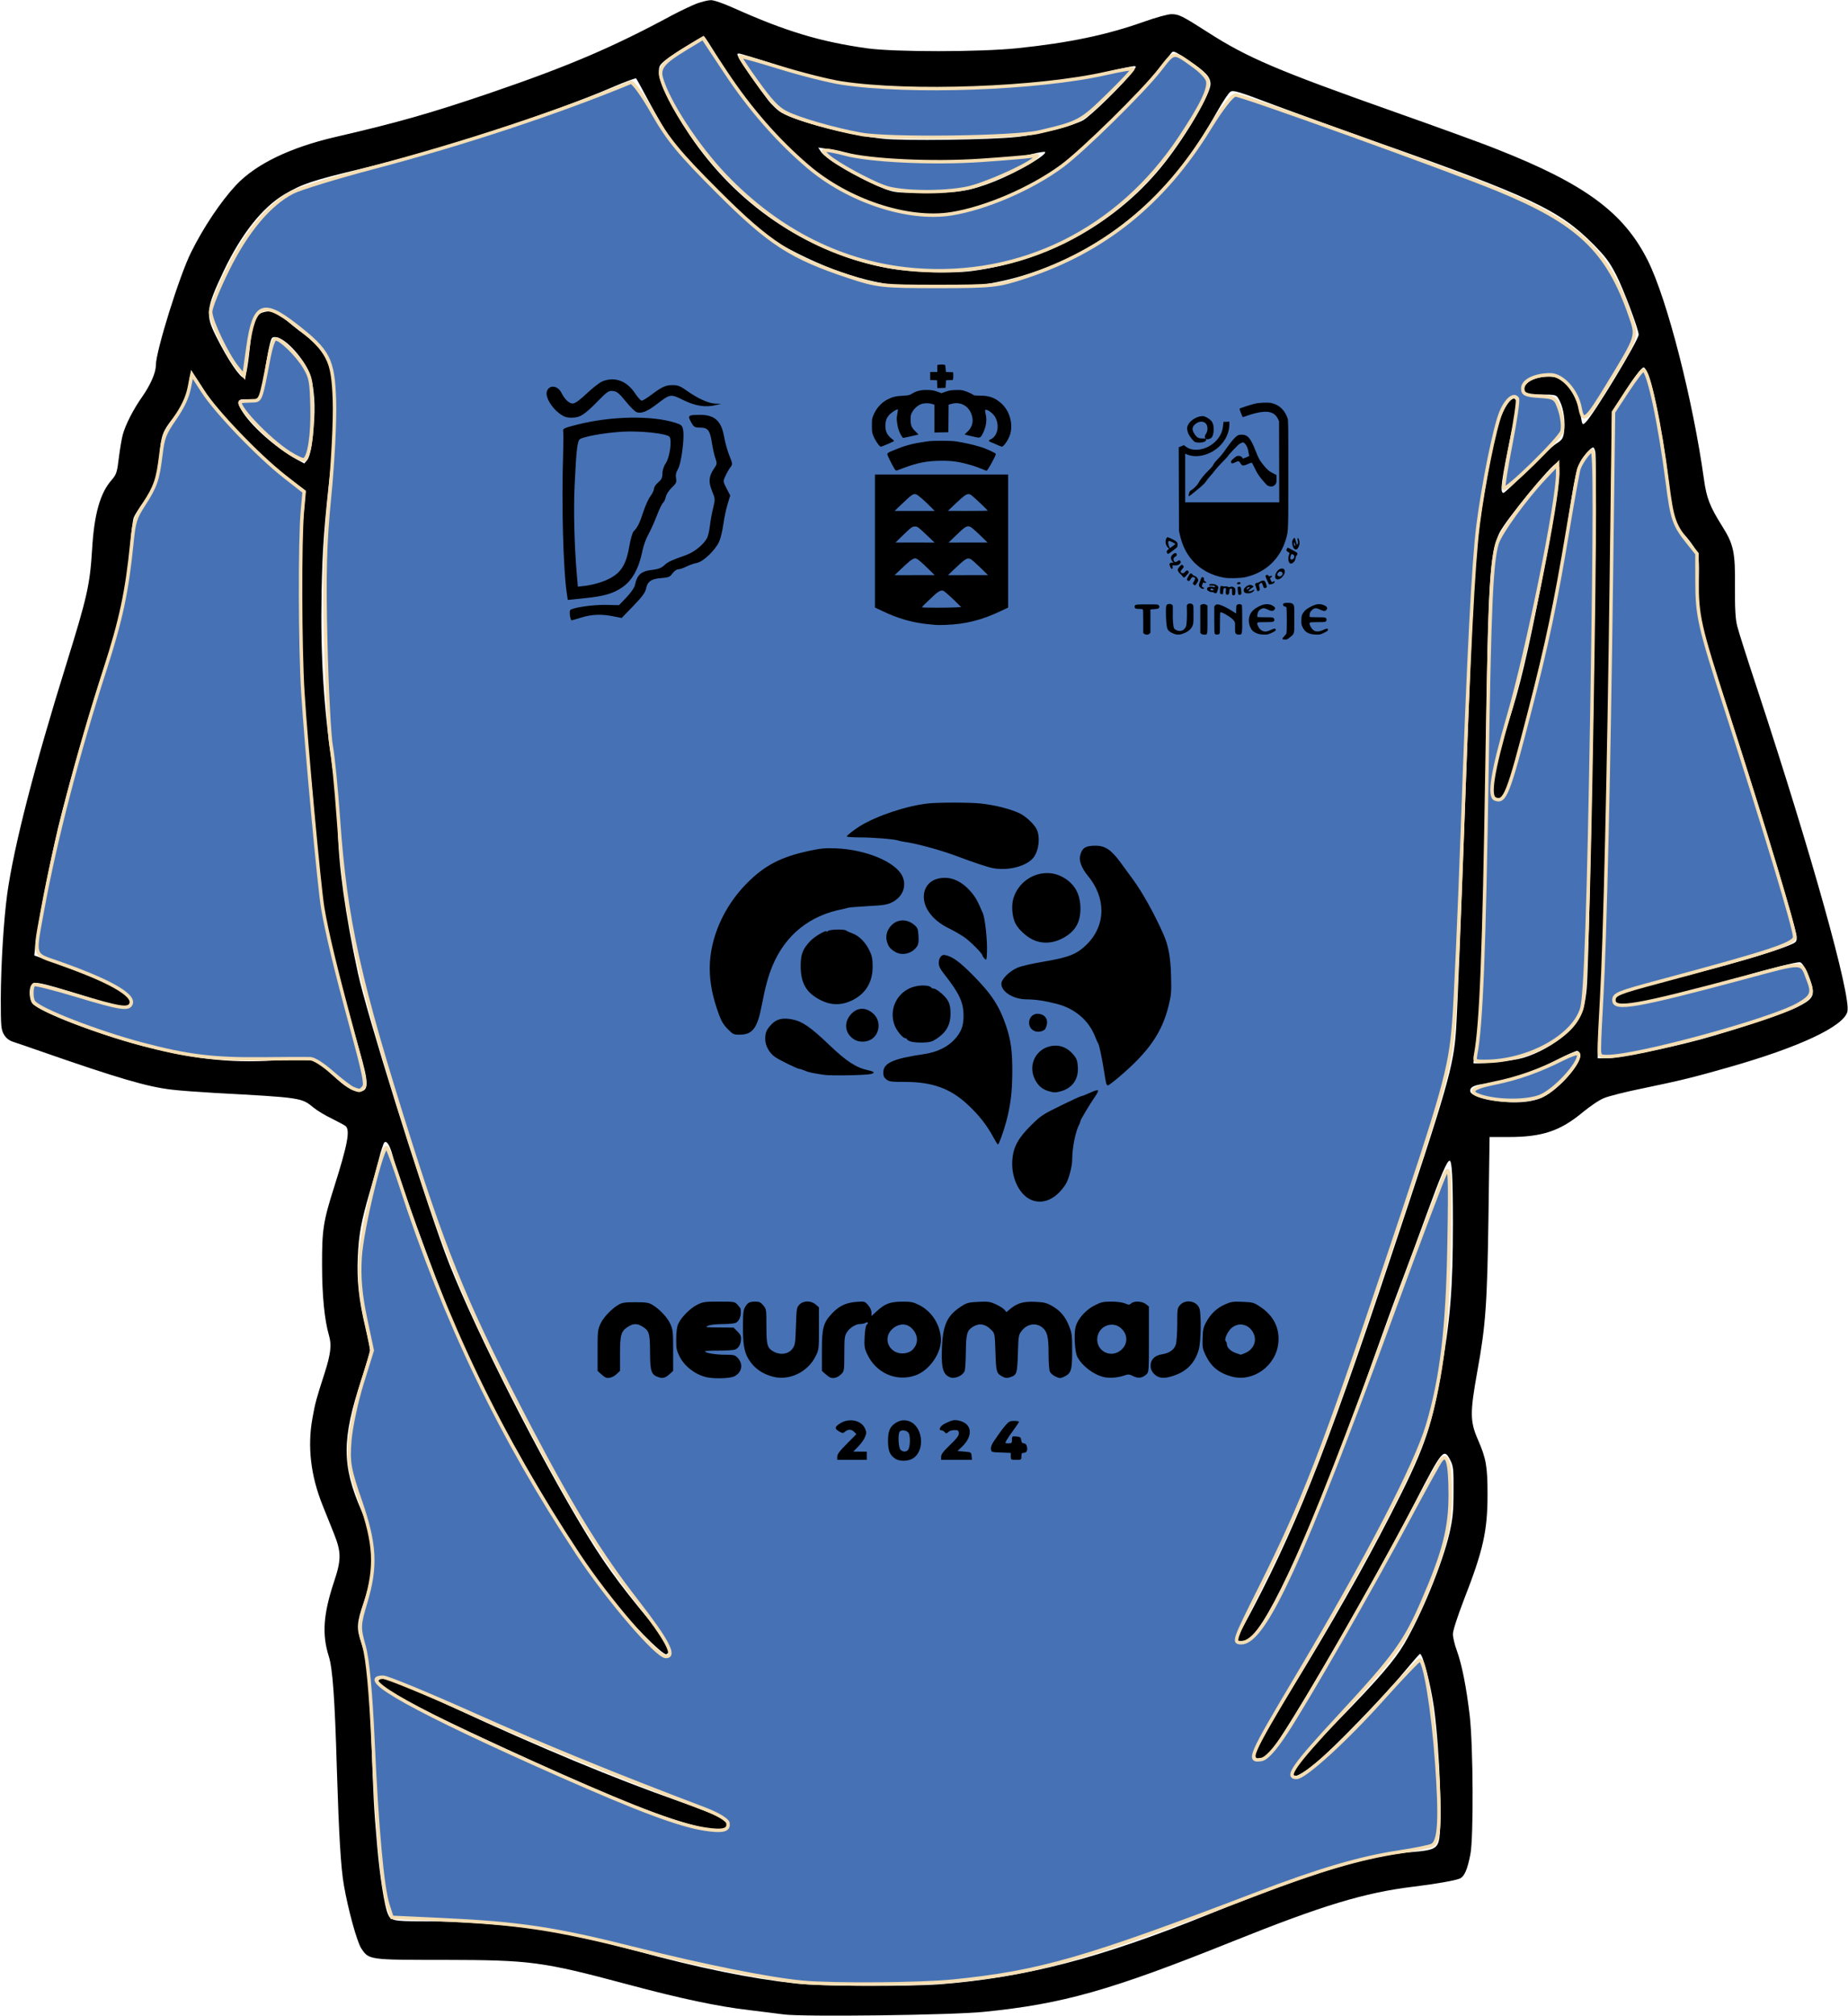 <?xml version="1.0" encoding="UTF-8" standalone="no"?>
                <svg
                version="1.0"
                width="1174pt"
                height="1280pt"
                viewBox="0 0 1174 1280"
                preserveAspectRatio="xMidYMid meet"
                id="svg3"
                sodipodi:docname="nombre.svg"
                xml:space="preserve"
                inkscape:version="1.4 (86a8ad7, 2024-10-11)"
                xmlns:inkscape="http://www.inkscape.org/namespaces/inkscape"
                xmlns:sodipodi="http://sodipodi.sourceforge.net/DTD/sodipodi-0.dtd"
                xmlns="http://www.w3.org/2000/svg"
                xmlns:svg="http://www.w3.org/2000/svg"><defs
                    id="defs3" /><sodipodi:namedview
                    id="namedview3"
                    pagecolor="#ffffff"
                    bordercolor="#000000"
                    borderopacity="0.25"
                    inkscape:showpageshadow="2"
                    inkscape:pageopacity="0.0"
                    inkscape:pagecheckerboard="0"
                    inkscape:deskcolor="#d1d1d1"
                    inkscape:document-units="pt"
                    showgrid="false"
                    showguides="true"
                    inkscape:zoom="0.68378906"
                    inkscape:cx="473.83034"
                    inkscape:cy="765.58698"
                    inkscape:window-width="2560"
                    inkscape:window-height="1369"
                    inkscape:window-x="1912"
                    inkscape:window-y="-8"
                    inkscape:window-maximized="1"
                    inkscape:current-layer="svg3"><inkscape:grid
                    id="grid22"
                    units="pt"
                    originx="0"
                    originy="0"
                    spacingx="1"
                    spacingy="1"
                    empcolor="#0099e5"
                    empopacity="0.302"
                    color="#4672b5"
                    opacity="0.149"
                    empspacing="5"
                    enabled="true"
                    visible="false" /></sodipodi:namedview><g
                    transform="translate(0,1280) scale(0.1,-0.1)"
                    fill="#000000"
                    stroke="none"
                    id="g3"><path
                    d="M4425 12777 c-33 -13 -100 -45 -150 -71 -379 -205 -660 -325 -1163 -497 -373 -127 -591 -189 -982 -279 -288 -67 -505 -172 -631 -306 -96 -103 -206 -267 -284 -424 -74 -146 -225 -631 -225 -720 0 -46 -33 -122 -85 -197 -57 -80 -108 -180 -125 -243 -7 -25 -18 -91 -25 -147 -11 -93 -16 -106 -45 -140 -74 -83 -112 -218 -125 -443 -14 -224 -31 -299 -160 -715 -208 -666 -337 -1170 -379 -1470 -23 -170 -40 -450 -41 -665 0 -177 2 -198 20 -229 14 -24 33 -38 60 -47 22 -7 101 -34 175 -60 494 -172 676 -225 830 -243 47 -6 171 -15 275 -21 553 -30 550 -30 628 -94 23 -19 75 -50 115 -69 40 -20 79 -41 87 -47 31 -25 13 -119 -73 -390 -68 -214 -77 -270 -76 -495 0 -192 16 -350 44 -445 18 -61 11 -118 -29 -243 -52 -160 -59 -187 -76 -282 -33 -180 -11 -367 65 -555 23 -58 55 -138 71 -177 48 -120 48 -167 0 -310 -67 -202 -76 -331 -33 -468 25 -76 39 -266 52 -720 13 -415 25 -626 45 -738 27 -155 83 -358 110 -399 49 -73 47 -73 525 -73 550 -1 623 -10 1165 -155 339 -91 577 -141 775 -164 74 -9 172 -21 216 -27 120 -17 1068 -5 1274 16 501 50 805 136 1575 445 578 232 843 312 1155 350 140 17 267 39 295 52 28 13 47 56 66 153 21 108 18 684 -4 880 -22 184 -49 322 -82 414 -14 37 -25 85 -25 105 0 22 29 111 70 218 122 312 150 436 150 668 0 179 -9 228 -60 346 -52 118 -52 173 -5 435 53 291 63 427 71 987 l7 502 119 0 c216 0 330 38 475 159 45 37 105 78 135 89 29 12 139 40 244 61 246 51 330 72 543 133 452 128 734 261 757 354 25 99 -230 1009 -571 2044 -63 190 -121 372 -129 405 -11 44 -15 109 -14 250 2 218 -8 268 -82 385 -78 124 -99 179 -115 296 -71 508 -233 1141 -356 1388 -152 305 -399 488 -961 709 -91 37 -382 142 -645 235 -750 265 -940 346 -1193 509 -161 103 -181 113 -229 113 -22 0 -97 -21 -168 -46 -241 -86 -481 -136 -808 -170 -239 -25 -777 -25 -955 -1 -299 42 -516 107 -849 256 -62 28 -127 51 -145 50 -17 0 -58 -10 -91 -22z m135 -344 c131 -219 259 -382 441 -559 197 -191 322 -277 501 -344 298 -112 466 -120 743 -33 113 35 332 142 444 217 163 109 511 444 670 645 36 46 73 92 81 103 14 18 19 16 111 -46 110 -73 139 -105 139 -150 0 -61 -147 -315 -287 -494 -295 -378 -737 -627 -1229 -693 -146 -19 -423 -7 -573 26 -494 106 -925 402 -1218 835 -116 172 -195 331 -197 399 -1 40 3 47 41 79 37 31 228 149 245 151 4 1 43 -61 88 -136z m378 -47 c324 -106 392 -118 769 -137 172 -8 291 -8 483 0 451 21 624 40 870 101 68 16 133 30 143 30 17 0 17 -2 -3 -29 -50 -72 -271 -288 -320 -315 -66 -36 -292 -93 -423 -106 -170 -18 -717 -25 -847 -11 -214 22 -545 107 -644 165 -25 14 -65 52 -89 84 -63 82 -164 227 -182 262 -14 27 -14 30 0 30 9 0 118 -33 243 -74z m-813 -236 c43 -80 96 -171 118 -204 62 -92 202 -249 353 -397 220 -214 291 -268 472 -359 306 -153 573 -219 879 -220 460 0 900 161 1259 463 203 170 366 373 525 656 35 62 73 120 85 128 19 12 47 4 285 -86 145 -54 433 -158 639 -231 980 -346 1165 -433 1380 -649 79 -80 104 -113 147 -196 46 -89 143 -347 143 -380 0 -35 -291 -516 -338 -558 -19 -18 -20 -17 -30 42 -22 126 -94 235 -163 246 -100 17 -204 -27 -197 -84 3 -26 4 -26 93 -26 118 -1 112 1 135 -44 24 -48 35 -132 26 -195 -6 -41 -13 -50 -49 -73 -23 -14 -106 -91 -183 -170 -78 -78 -146 -143 -153 -143 -24 0 -13 80 52 390 33 153 37 184 26 201 -23 37 -85 -58 -118 -181 -30 -112 -87 -424 -111 -605 -30 -232 -47 -548 -80 -1440 -40 -1105 -60 -1613 -70 -1773 -16 -234 -49 -351 -417 -1452 -421 -1263 -610 -1736 -937 -2342 l-48 -88 40 0 c33 0 45 6 72 37 152 172 440 835 776 1783 48 135 122 340 166 455 44 116 118 316 165 445 86 236 126 330 142 330 15 0 21 -103 21 -400 0 -412 -15 -600 -80 -975 -57 -327 -108 -468 -317 -875 -179 -349 -366 -677 -633 -1115 -144 -234 -212 -357 -225 -402 -8 -31 35 -54 61 -32 78 65 633 1013 956 1634 173 334 181 343 223 260 18 -35 20 -59 19 -195 0 -129 -5 -173 -26 -266 -45 -193 -175 -510 -287 -702 -61 -104 -160 -219 -408 -474 -209 -215 -303 -325 -303 -354 0 -31 58 -4 152 73 95 77 433 425 551 568 55 66 103 121 107 123 17 7 69 -193 90 -343 37 -272 54 -759 30 -846 -13 -48 -41 -59 -166 -69 -291 -24 -630 -128 -1299 -397 -691 -279 -1160 -400 -1704 -443 -204 -15 -760 -13 -916 5 -295 33 -612 98 -1025 210 -151 41 -331 86 -400 99 -263 53 -624 86 -951 86 -179 0 -198 4 -215 47 -22 51 -51 239 -68 433 -21 242 -25 318 -37 695 -11 356 -24 478 -64 595 -31 89 -29 125 16 256 81 240 78 367 -16 584 -124 286 -124 451 1 831 30 91 54 175 54 186 0 12 -13 76 -29 144 -41 174 -55 299 -48 448 6 140 22 227 74 405 20 67 47 164 60 216 13 52 29 99 34 105 15 15 35 -15 54 -85 35 -133 246 -715 381 -1050 190 -474 688 -1350 990 -1740 119 -154 344 -383 367 -374 37 14 7 77 -96 201 -218 263 -307 387 -454 633 -316 531 -717 1335 -858 1721 -159 434 -498 1522 -551 1769 -80 372 -124 685 -128 923 -2 120 -11 225 -29 347 -60 403 -82 737 -74 1155 6 285 16 418 62 825 23 205 30 426 16 501 -28 140 -82 227 -189 306 -43 31 -96 74 -118 95 -48 46 -95 60 -145 44 -48 -16 -66 -59 -79 -196 -13 -134 -28 -220 -39 -220 -25 0 -103 114 -176 260 -72 141 -67 180 46 419 112 235 245 403 386 487 112 66 177 88 495 164 502 121 1189 344 1593 518 77 33 143 57 146 54 4 -4 41 -72 84 -152z m1273 -326 c118 -31 278 -43 552 -44 274 0 504 15 603 41 43 11 82 17 86 14 16 -17 -178 -130 -324 -188 -146 -58 -233 -72 -445 -72 -177 1 -188 2 -252 27 -163 65 -371 186 -403 235 l-17 26 51 -7 c29 -4 95 -18 149 -32z m-3590 -1191 c51 -36 118 -118 147 -178 34 -68 49 -186 41 -320 -9 -144 -24 -230 -45 -257 l-18 -21 -50 27 c-131 72 -293 216 -349 312 -35 60 -24 75 52 67 54 -6 54 -6 68 28 8 19 19 77 26 129 12 95 35 214 46 231 10 17 46 9 82 -18z m8664 -214 c41 -112 106 -460 133 -719 22 -209 27 -223 90 -289 29 -31 63 -76 76 -101 23 -43 24 -52 21 -226 -3 -217 -1 -222 142 -659 207 -630 479 -1522 480 -1574 1 -33 -2 -35 -59 -58 -117 -46 -352 -115 -682 -198 -332 -85 -405 -109 -417 -140 -22 -58 68 -49 449 46 110 28 277 72 372 100 188 54 328 89 356 89 20 0 57 -72 78 -151 17 -64 0 -88 -96 -135 -88 -42 -396 -145 -611 -204 -198 -54 -525 -120 -597 -120 l-57 0 0 33 c0 17 7 145 15 282 30 524 46 1207 66 2890 l10 900 51 80 c82 131 139 206 151 202 7 -2 19 -24 29 -48z m-9186 -81 c31 -51 88 -130 126 -175 102 -120 310 -317 427 -403 l102 -75 -5 -65 c-3 -36 -11 -126 -17 -200 -22 -251 0 -1003 41 -1400 11 -107 31 -330 45 -495 14 -165 32 -351 40 -413 23 -181 117 -568 239 -985 60 -206 60 -257 -1 -257 -45 0 -91 28 -175 108 -112 106 -120 108 -318 92 -289 -24 -526 -1 -851 80 -289 72 -680 220 -732 277 -21 24 -25 96 -7 118 23 28 48 22 514 -126 47 -15 103 -11 110 7 23 59 -88 119 -488 264 l-118 43 6 61 c14 126 92 527 146 754 70 287 223 815 314 1081 74 217 129 489 146 730 5 70 14 140 20 155 6 16 35 62 65 103 66 91 90 161 100 298 8 119 19 147 85 231 66 84 89 129 96 189 8 74 13 95 24 95 5 0 34 -42 66 -92z m8849 -410 c16 -72 -34 -3172 -55 -3404 -14 -159 -52 -232 -163 -316 -83 -64 -190 -116 -273 -133 -78 -16 -284 -34 -284 -25 0 4 7 51 15 106 35 239 54 795 65 1854 11 1072 24 1279 85 1405 40 82 338 445 366 445 36 0 8 -214 -100 -770 -85 -438 -138 -660 -207 -872 -62 -191 -104 -361 -104 -418 0 -39 4 -52 22 -64 25 -18 41 -9 63 35 26 50 135 459 239 894 67 281 107 498 167 889 41 274 52 308 117 379 33 35 39 34 47 -5z m-97 -3826 c8 -57 -133 -218 -235 -268 -75 -37 -199 -44 -329 -19 -93 18 -134 36 -134 59 0 26 30 38 112 47 116 13 289 70 431 145 67 35 129 62 137 61 8 -1 16 -12 18 -25z"
                    id="path1" /><path
                    d="M2403 2124 c-8 -22 16 -40 172 -123 195 -105 980 -467 1320 -609 370 -155 635 -231 708 -203 73 28 -1 71 -298 176 -403 142 -868 335 -1414 587 -415 191 -473 211 -488 172z"
                    id="path3" /></g><path
                    style="display:inline;fill:#4672b5;fill-opacity:1;stroke:#f5deb3;stroke-width:2.925"
                    d="m 680.034,1678.295 c -28.158,-2.561 -83.584,-13.609 -141.857,-28.276 -67.972,-17.109 -98.154,-21.666 -163.788,-24.731 l -42.405,-1.98 -3.347,-10.238 c -4.791,-14.654 -9.385,-64.796 -12.693,-138.535 -1.871,-41.699 -4.505,-69.784 -7.572,-80.713 -4.487,-15.992 -4.422,-17.704 1.405,-37.272 9.034,-30.333 8.041,-49.178 -4.502,-85.504 -9.501,-27.516 -10.439,-32.878 -8.976,-51.286 0.899,-11.307 5.541,-33.122 10.315,-48.477 l 8.681,-27.919 -5.837,-27.654 c -4.186,-19.835 -5.438,-34.269 -4.425,-51.053 1.485,-24.617 19.112,-96.898 22.672,-92.965 1.142,1.262 6.369,15.456 11.615,31.543 37.973,116.435 84.806,213.806 150.526,312.962 25.471,38.43 66.616,86.284 74.188,86.284 8.444,0 1.328,-13.582 -24.522,-46.808 -30.577,-39.301 -54.309,-77.66 -89.567,-144.772 -51.601,-98.218 -70.891,-144.037 -102.204,-242.765 -44,-138.73 -55.06,-188.495 -61.105,-274.939 -1.8,-25.739 -4.542,-53.379 -6.095,-61.422 -1.553,-8.043 -3.623,-47.583 -4.601,-87.866 -1.413,-58.226 -0.738,-83.715 3.293,-124.322 2.789,-28.094 4.608,-64.402 4.043,-80.684 -1.209,-34.813 -4.84,-41.817 -33.04,-63.714 -27.586,-21.421 -35.031,-18.001 -40.152,18.446 l -3.449,24.545 -5.658,-6.987 c -8.702,-10.746 -22.561,-39.688 -22.573,-47.139 -0.006,-3.665 6.597,-19.973 14.673,-36.239 16.066,-32.358 35.23,-55.125 54.807,-65.113 6.512,-3.322 37.309,-12.746 68.438,-20.941 75.99,-20.006 156.524,-46.629 217.87,-72.023 1.851,-0.766 10.197,10.721 18.792,25.864 12.76,22.48 22.405,34.177 55.169,66.903 43.761,43.711 61.994,55.466 111.365,71.796 23.331,7.717 27.922,8.223 74.584,8.223 46.572,0 51.299,-0.519 74.584,-8.182 66.574,-21.909 116.909,-62.472 155.6,-125.392 10.499,-17.074 19.433,-28.518 22.262,-28.518 5.668,0 179.89,62.748 221.37,79.728 69.209,28.332 93.808,51.637 112.941,107.003 6.226,18.016 6.641,16.718 -18.569,58.166 -18.843,30.98 -21.462,33.164 -23.938,19.967 -2.725,-14.524 -14.807,-27.949 -25.154,-27.949 -13.119,0 -23.329,5.019 -23.329,11.467 0,4.799 2.322,5.911 13.893,6.653 13.252,0.85 14.062,1.408 17.548,12.087 2.01,6.157 2.81,14.054 1.777,17.549 -1.849,6.256 -47.056,50.526 -49.302,48.281 -0.634,-0.634 2.029,-17.424 5.919,-37.311 3.889,-19.887 6.409,-37.23 5.6,-38.54 -2.943,-4.762 -9.709,1.001 -14.121,12.028 -5.204,13.005 -14.869,60.91 -19.171,95.018 -4.043,32.049 -7.951,108.147 -13.37,260.314 -2.521,70.782 -5.782,143.418 -7.248,161.413 -3.201,39.289 -8.059,56.545 -56.656,201.272 -53.981,160.76 -70.24,202.686 -107.472,277.132 -22.425,44.839 -22.845,46.067 -15.768,46.067 19.625,0 51.072,-68.608 128.698,-280.788 22.07,-60.326 41.992,-112.973 44.27,-116.995 3.639,-6.424 3.995,1.041 2.926,61.422 -1.24,70.048 -6.242,112.035 -18.12,152.094 -10.032,33.836 -51.123,112.891 -110.799,213.172 -40.211,67.57 -41.995,71.702 -30.228,70.014 4.359,-0.625 11.175,-7.998 20.601,-22.282 18.129,-27.473 73.419,-123.746 104.483,-181.932 13.312,-24.934 25.556,-47.043 27.21,-49.13 5.368,-6.776 7.818,2.28 7.865,29.079 0.05,28.349 -5.197,48.743 -23.253,90.374 -14.925,34.411 -23.79,46.595 -70.94,97.5 -38.594,41.666 -45.491,51.544 -35.994,51.544 6.994,0 41.767,-31.737 73.197,-66.804 16.087,-17.949 30.13,-32.636 31.208,-32.638 4.224,-0.01 11.129,41.88 14.345,87.017 3.385,47.519 2.399,66.035 -3.718,69.816 -1.801,1.113 -14.583,3.721 -28.404,5.796 -32.48,4.876 -67.499,15.152 -120.188,35.269 -145.11,55.403 -183.962,66.587 -256.968,73.973 -28.244,2.857 -101.042,3.437 -127.654,1.017 z m -63.49,-134.944 c -0.514,-2.669 -8.949,-7.685 -19.887,-11.825 -75.465,-28.563 -136.81,-53.657 -196.618,-80.43 -38.172,-17.088 -72.161,-31.068 -75.53,-31.068 -24.312,0 28.333,29.14 149.321,82.651 67.042,29.652 101.605,42.55 122.845,45.842 15.752,2.442 21.068,1.059 19.869,-5.17 z"
                    id="path81"
                    transform="scale(0.75)" />
                    <path transform="translate(720.763,255.621) scale(0.24, 0.24)" fill="#000000" d="M 391.569,625.32 C 391.119,624.146 392.427,622.11 395.906,618.57 C 398.646,615.781 401.363,612.233 401.944,610.685 C 403.557,606.386 403.378,542.543 401.75,541.26 C 401.062,540.719 399.155,539.953 397.51,539.559 C 394.104,538.742 393.037,537.476 393.015,534.225 C 392.994,531.07 396.795,529.816 406.255,529.86 C 415.485,529.902 418.9,531.301 421.248,536.001 C 422.81,539.126 422.997,543.134 422.998,573.516 C 423,613.366 423.555,611.059 411.634,620.75 C 404.151,626.833 403.788,627.0 398.08,627.0 C 393.509,627.0 392.072,626.629 391.569,625.32 Z M 25.635,611.927 L 23.0,609.855 L 23.0,579.127 C 23,556.562 22.681,548.081 21.8,547.2 C 21.065,546.465 17.472,546.0 12.523,546.0 C 2.688,546.0 -0.276,544.48 0.194,539.677 C 0.718,534.316 2.4,534.031 33.576,534.015 C 61.639,534 61.652,534.001 63.826,536.314 C 66.506,539.167 66.583,541.417 64.086,543.914 C 62.575,545.425 60.05,545.978 52.086,546.543 L 42.0,547.258 L 42.0,578.174 L 42.0,609.091 L 39.545,611.545 C 36.327,614.764 29.48,614.952 25.635,611.927 Z M 105.487,612.201 C 94.312,608.337 87.848,602.984 86.069,596.119 C 84.376,589.59 83.0,570.948 83.0,554.549 C 83.0,536.416 83.507,534.782 89.665,533.082 C 93.802,531.94 99.123,533.611 100.781,536.574 C 101.38,537.643 101.561,544.868 101.243,554.973 C 100.679,572.887 102.179,592.513 104.448,596.9 C 106.426,600.724 113.05,604.092 118.853,604.224 C 125.49,604.375 130.772,601.491 134.32,595.78 C 136.866,591.679 137.238,589.899 138.157,577.37 C 138.716,569.742 138.882,557.373 138.524,549.885 C 137.946,537.804 138.067,536.076 139.592,534.551 C 143.632,530.511 149.645,530.559 154.185,534.667 C 155.841,536.167 156.0,538.389 156.0,560.117 C 156.0,582.058 155.831,584.379 153.84,589.712 C 150.511,598.636 142.742,605.693 131.131,610.34 C 120.631,614.542 113.71,615.045 105.487,612.201 Z M 176.555,611.75 L 173.998,609.5 L 173.975,574.0 C 173.962,554.475 173.963,537.949 173.976,537.276 C 174.011,535.487 179.383,532.999 183.2,533.004 C 185.015,533.006 187.963,533.899 189.75,534.989 L 193.0,536.971 L 193.0,573.83 C 193.0,616.098 193.458,614.0 184.227,614.0 C 180.346,614.0 178.494,613.457 176.555,611.75 Z M 212.655,612.171 C 211.18,610.542 211.0,606.471 211.0,574.817 L 211.0,539.292 L 213.575,536.514 C 215.963,533.937 216.57,533.774 221.94,534.261 C 228.65,534.869 246.081,543.243 259.919,552.506 C 264.434,555.528 268.324,558.0 268.564,558.0 C 268.804,558.0 269.0,553.345 269.0,547.655 C 269.0,538.93 269.284,537.053 270.816,535.667 C 274.541,532.296 281.757,532.69 284.235,536.4 C 284.639,537.005 284.976,553.392 284.985,572.816 C 285.003,614.604 285.149,613.955 275.705,613.985 C 271.934,613.997 270.385,613.475 268.455,611.545 C 266.084,609.175 266.0,608.615 266.0,595.195 C 266.0,581.383 265.982,581.276 263.038,577.211 C 259.411,572.205 252.348,566.834 240.542,560.105 C 231.233,554.8 227.639,553.891 226.607,556.582 C 226.273,557.452 226.0,570.026 226.0,584.525 C 226.0,610.633 225.979,610.902 223.777,612.443 C 220.709,614.593 214.714,614.446 212.655,612.171 Z M 329.5,612.589 C 322.586,610.873 314.751,606.681 311.716,603.075 C 304.642,594.667 301.204,581.744 303.019,570.383 C 305.475,555.006 315.544,544.638 336.145,536.271 C 344.83,532.744 355.396,532.56 362.488,535.811 C 372.435,540.372 374.542,544.959 368.727,549.395 C 364.811,552.381 361.853,551.992 351.433,547.116 C 347.771,545.402 343.588,544.01 342.138,544.022 C 337.935,544.057 331.482,547.494 328.77,551.141 C 325.636,555.356 323.559,566.617 325.76,567.461 C 326.532,567.758 335.789,568.015 346.332,568.033 C 363.586,568.063 365.725,568.254 367.75,569.944 C 369.185,571.141 370.0,572.93 370.0,574.885 C 370.0,580.251 366.949,581.0 345.085,581.0 C 322.915,581.0 322.903,581.005 326.11,589.576 C 330.155,600.385 339.04,606.819 348.456,605.758 C 350.919,605.48 356.371,603.621 360.571,601.627 C 369.365,597.45 372.569,597.066 373.523,600.072 C 374.521,603.216 371.861,605.405 361.537,609.932 C 352.879,613.73 351.672,613.994 343.381,613.915 C 338.496,613.868 332.25,613.271 329.5,612.589 Z M 467.251,612.455 C 455.627,609.325 449.956,604.723 444.799,594.236 C 441.654,587.84 441.503,587.014 441.565,576.514 C 441.637,564.196 442.423,561.608 448.605,553.331 C 451.398,549.592 454.854,546.748 461.094,543.054 C 476.186,534.119 486.615,531.583 496.477,534.45 C 509.286,538.174 513.369,543.987 506.962,549.379 C 503.268,552.487 500.859,552.184 490.021,547.248 C 479.907,542.642 475.514,543.183 468.907,549.847 C 464.795,553.994 464.222,555.132 463.63,560.318 C 463.265,563.518 463.226,566.556 463.542,567.068 C 463.866,567.593 472.734,568.0 483.837,568.0 C 506.251,568.0 508.0,568.471 508.0,574.5 C 508.0,580.504 506.198,581.0 484.4,581.0 C 462.474,581.0 461.847,581.208 463.831,587.829 C 465.507,593.424 470.644,600.615 474.818,603.211 C 480.716,606.878 489.425,606.326 499.184,601.668 C 509.565,596.713 512.993,596.907 511.622,602.371 C 511.203,604.04 508.51,605.848 501.278,609.316 C 491.688,613.913 491.317,614.002 482.0,613.936 C 476.775,613.899 470.138,613.232 467.251,612.455 Z M 259.25,509.338 C 258.389,508.99 258.0,506.214 258.0,500.417 C 258.0,492.301 257.918,492.0 255.7,492.0 C 252.534,492.0 251.0,493.82 251.0,497.575 C 251.0,503.597 249.793,507.137 247.362,508.245 C 245.474,509.105 244.616,508.963 243.028,507.525 C 241.272,505.936 241.118,504.9 241.671,498.367 C 242.317,490.722 242.146,490.378 238.0,490.981 C 235.758,491.308 235.235,492.679 234.477,500.227 L 233.786,507.108 L 230.143,506.804 C 226.529,506.502 226.497,506.461 226.176,501.5 C 225.997,498.75 226.142,494.138 226.497,491.251 C 227.049,486.774 227.503,485.912 229.585,485.389 C 230.927,485.052 232.629,485.277 233.367,485.889 C 234.181,486.566 236.463,486.761 239.185,486.388 C 242.344,485.955 244.579,486.248 246.775,487.384 C 249.126,488.6 250.529,488.749 252.509,487.997 C 256.901,486.327 260.671,486.852 263.923,489.589 C 266.844,492.047 267.0,492.549 267.0,499.517 C 267.0,508.679 264.734,511.551 259.25,509.338 Z M 275.285,508.197 C 274.556,507.734 273.799,503.566 273.391,497.768 L 272.713,488.11 L 275.511,487.408 C 280.323,486.2 281.415,487.819 282.349,497.545 C 283.11,505.47 283.013,506.517 281.408,507.691 C 279.399,509.16 277.099,509.35 275.285,508.197 Z M 210.063,502.931 C 208.458,501.578 206.84,501.074 205.322,501.455 C 202.8,502.088 196.61,499.862 193.787,497.307 C 190.834,494.635 191.481,490.32 195.116,488.44 C 198.261,486.814 205.817,486.834 210.75,488.482 C 212.452,489.05 213.0,488.848 213.0,487.652 C 213.0,485.128 209.148,483.704 203.977,484.316 C 198.787,484.931 196.238,483.623 198.146,481.324 C 199.722,479.425 210.344,479.618 214.3,481.617 C 218.662,483.821 222.0,487.013 222.0,488.98 C 222.0,489.877 220.949,493.736 219.664,497.555 C 217.697,503.402 216.946,504.538 214.914,504.743 C 213.586,504.876 211.403,504.061 210.063,502.931 Z M 293.4,503.627 C 289.967,502.072 289.0,500.344 289.0,495.765 C 289.0,489.866 301.022,481.219 307.526,482.439 C 310.804,483.054 315.977,486.401 315.0,487.275 C 314.725,487.521 311.575,489.856 308.0,492.464 C 304.425,495.072 301.5,497.722 301.5,498.353 C 301.5,500.277 308.561,499.449 311.796,497.146 C 313.453,495.966 315.335,495.0 315.978,495.0 C 318.391,495.0 316.339,498.518 312.25,501.392 C 307.229,504.921 298.532,505.952 293.4,503.627 Z M 324.476,497.75 C 322.784,493.164 319.0,481.517 319.0,480.896 C 319.0,479.221 322.305,476.999 324.821,476.982 C 326.295,476.972 329.48,475.622 331.9,473.982 C 336.653,470.762 341.436,470.136 344.449,472.339 C 346.213,473.629 349.955,483.684 349.985,487.215 C 350.002,489.149 347.136,491.0 344.123,491.0 C 342.519,491.0 341.663,489.594 339.861,484.0 C 338.144,478.671 337.165,477.0 335.758,477.0 C 333.136,477.0 328.762,481.651 329.393,483.767 C 332.062,492.717 332.253,495.063 330.472,497.031 C 328.466,499.247 325.174,499.642 324.476,497.75 Z M 209.718,495.364 C 210.078,494.266 205.114,492.0 202.351,492.0 C 200.651,492.0 200.566,495.65 202.25,496.361 C 204.334,497.241 209.321,496.575 209.718,495.364 Z M 302.25,491.626 C 305.417,489.32 305.771,488.0 303.223,488.0 C 300.5,488.0 297.0,490.878 297.0,493.116 C 297.0,495.255 297.435,495.132 302.25,491.626 Z M 173.97,489.354 C 169.075,484.932 169.076,484.303 174.006,470.75 C 176.74,463.235 177.511,462.0 179.472,462.0 C 182.653,462.0 184.366,464.421 183.665,467.927 C 183.153,470.484 183.525,471.112 186.641,472.951 C 189.528,474.654 189.979,475.32 189.024,476.472 C 188.152,477.521 187.197,477.645 185.357,476.946 C 181.519,475.486 181.274,475.659 179.47,481.09 C 177.681,486.477 177.925,487.258 182.054,489.366 C 185.279,491.012 184.97,492.454 181.317,492.808 C 178.802,493.052 177.261,492.327 173.97,489.354 Z M 156.481,481.572 L 153.905,478.996 L 157.553,472.472 C 161.522,465.374 161.319,463.832 156.151,461.867 C 153.24,460.76 150.997,462.454 147.769,468.198 C 145.35,472.501 142.379,473.182 139.569,470.076 C 137.901,468.233 138.008,467.818 142.164,460.09 C 145.536,453.821 146.984,452.025 148.679,452.014 C 150.841,452 154.0,454.362 154.0,455.994 C 154.0,456.462 155.586,457.368 157.525,458.008 C 162.475,459.642 166.666,463.457 168.021,467.565 C 169.099,470.83 168.919,471.475 165.338,477.199 C 163.227,480.574 160.95,483.518 160.278,483.741 C 159.607,483.965 157.898,482.988 156.481,481.572 Z M 271.306,479.355 C 269.945,475.808 277.472,473.454 280.09,476.608 C 281.224,477.975 281.138,478.426 279.521,479.608 C 276.883,481.537 272.087,481.39 271.306,479.355 Z M 351.025,470.554 C 347.044,462.028 346.229,459.441 347.045,457.917 C 348.472,455.25 353.645,455.308 354.5,458.0 C 355.235,460.315 355.952,460.434 359.48,458.827 C 361.481,457.916 362.327,457.931 363.277,458.898 C 364.244,459.881 364.026,460.53 362.237,461.992 C 360.992,463.01 359.51,463.997 358.944,464.185 C 357.531,464.656 362.148,474.946 363.785,474.976 C 364.492,474.989 366.175,474.276 367.525,473.392 C 369.795,471.904 370.029,471.911 370.63,473.479 C 371.756,476.413 367.105,479.963 361.22,480.66 L 356.031,481.275 L 351.025,470.554 Z M 374.0,466.0 C 368.446,460.446 375.764,443.672 385.315,440.064 C 398.257,435.174 402.362,448.49 391.662,460.647 C 385.393,467.769 378.007,470.007 374.0,466.0 Z M 238.5,463.602 C 203.383,457.777 172.585,440.949 151.742,416.197 C 135.733,397.186 126.057,376.947 119.855,349.5 L 117.596,339.5 L 117.261,228.853 L 116.926,118.206 L 123.821,115.501 L 130.715,112.796 L 135.163,116.191 C 142.731,121.968 149.328,124.244 160.042,124.775 C 187.114,126.116 215.282,109.194 228.037,83.927 C 231.591,76.886 233.831,68.307 234.652,58.584 L 235.293,51 L 240.897,50.986 C 243.979,50.979 247.512,50.701 248.75,50.37 C 250.953,49.779 251.0,49.942 251.0,58.223 C 251.0,68.393 248.35,79.583 243.536,89.744 C 231.544,115.057 206.713,134.293 178.518,140.112 C 163.829,143.144 149.775,142.09 138.523,137.113 L 134.0,135.112 L 134.0,199.556 L 134.0,264.0 L 258.513,264.0 L 383.027,264.0 L 382.763,156.75 L 382.5,49.5 L 379.899,43.954 C 370.747,24.442 352.465,19.841 318.5,28.501 C 311.35,30.325 301.247,33.417 296.049,35.374 C 290.852,37.331 286.379,38.712 286.11,38.444 C 285.842,38.175 283.711,33.136 281.377,27.246 C 278.314,19.519 277.462,16.332 278.316,15.8 C 280.784,14.266 310.293,4.844 318.709,2.904 C 331.326,-0.005 354.337,-0.794 363.0,1.385 C 383.489,6.54 397.631,20.081 405.053,41.653 C 406.946,47.158 407,51.187 407.0,188.278 C 407.0,342.774 407.151,338.431 401.016,360.281 C 386.149,413.227 346.539,450.428 292.5,462.199 C 280.77,464.754 250.231,465.547 238.5,463.602 Z M 126.633,459.21 C 125.317,457.126 122.564,454.142 120.514,452.579 C 116.293,449.359 113.577,443.908 114.595,440.701 C 115.631,437.436 123.271,429.001 125.193,429 C 127.044,429 130.0,432.604 130.0,434.861 C 130.0,435.639 128.2,438.229 126.0,440.616 C 120.48,446.604 120.787,449.904 127.008,451.466 C 129.03,451.973 130.254,451.325 133.455,448.046 C 138.018,443.373 140.292,442.99 142.595,446.505 C 144.439,449.319 144.768,448.651 137.064,457.75 C 134.619,460.637 131.81,463.0 130.822,463.0 C 129.83,463.0 127.954,461.303 126.633,459.21 Z M 389.545,457.545 C 393.995,453.096 391.5,447.0 385.23,447.0 C 382.326,447.0 378.0,451.532 378.0,454.575 C 378.0,460.055 385.186,461.905 389.545,457.545 Z M 94.375,434.508 C 92.818,431.106 92.11,428.229 92.516,426.95 C 93.331,424.38 97.301,422.786 100.738,423.649 L 103.336,424.301 L 100.231,420.401 C 96.335,415.507 95.483,412.097 97.004,407.488 C 98.276,403.632 104.872,398.0 108.115,398.0 C 110.004,398.0 112.0,400.767 112.0,403.386 C 112.0,404.221 109.975,406.297 107.5,408.0 C 103.735,410.591 103.0,411.623 103.0,414.326 C 103.0,418.455 105.477,422.0 108.362,422.0 C 109.599,422.0 112.136,420.875 114,419.5 C 118.358,416.285 119.614,416.352 121.448,419.899 C 122.833,422.577 122.79,422.997 120.885,425.419 C 117.541,429.67 113.578,431.175 106.667,430.818 L 100.5,430.5 L 100.833,435.25 C 101.133,439.539 100.958,440.0 99.027,440.0 C 97.408,440.0 96.279,438.667 94.375,434.508 Z M 410.736,424.75 C 406.905,421.841 405.798,410.981 408.57,403.5 C 409.385,401.3 410.153,399.084 410.276,398.575 C 410.399,398.066 408.587,396.57 406.25,395.25 C 401.477,392.555 400.744,389.772 403.812,385.984 L 405.624,383.746 L 418.312,390.459 C 430.064,396.677 431.0,397.384 431.0,400.047 C 431.0,401.672 430.095,403.765 428.918,404.862 C 427.696,406.001 426.607,408.596 426.28,411.151 C 425.563,416.763 423.823,420.13 419.959,423.381 C 416.576,426.228 413.319,426.711 410.736,424.75 Z M 421.862,411.403 C 423.908,406.912 423.273,404.358 419.563,402.17 C 415.705,399.893 415.038,400.281 413.145,405.899 C 411.538,410.671 411.72,413.744 413.674,414.838 C 416.116,416.204 420.516,414.358 421.862,411.403 Z M 86.568,398.794 C 84.09,395.256 84.648,392.366 88.387,389.383 L 91.774,386.68 L 88.965,384.317 C 84.918,380.912 82,374.255 82.002,368.434 C 82.003,362.979 84.627,356.668 87.083,356.212 C 87.953,356.05 93.531,358.284 99.479,361.176 C 111.485,367.013 113.99,369.661 113.996,376.527 C 113.998,378.743 113.314,381.534 112.476,382.731 C 111.231,384.509 93.664,397.882 89.318,400.36 C 88.661,400.735 87.441,400.04 86.568,398.794 Z M 422.751,387.019 C 419.592,384.534 416.49,373.838 417.261,368.088 C 417.849,363.706 421.363,358.0 423.475,358.0 C 424.338,358.0 425.624,361.363 427.095,367.466 C 428.805,374.557 429.678,376.682 430.578,375.935 C 432.453,374.379 432.94,369.95 431.819,364.654 C 431.174,361.607 431.144,359.456 431.739,358.861 C 433.291,357.309 434.997,360.329 436.188,366.737 C 437.122,371.758 437.018,373.535 435.508,378.336 C 433.533,384.616 430.11,389.0 427.183,389.0 C 426.131,389.0 424.136,388.108 422.751,387.019 Z M 101.015,379.92 C 104.857,377.126 108.0,374.526 108.0,374.143 C 108.0,373.759 104.233,371.577 99.629,369.294 C 90.187,364.611 89.011,364.85 88.983,371.45 C 88.969,374.652 92.556,384.784 93.765,384.961 C 93.911,384.983 97.174,382.714 101.015,379.92 Z M 426.0,378.649 C 426.0,378.263 424.144,372.374 423.274,370.0 C 422.882,368.93 422.527,369.216 422.035,371.0 C 421.172,374.13 422.732,379.0 424.598,379.0 C 425.369,379.0 426.0,378.842 426.0,378.649 Z M 143.0,246.288 C 143.0,245.229 143.692,242.034 144.537,239.188 C 145.74,235.136 146.767,233.655 149.272,232.359 C 154.897,229.45 165.704,218.962 168.57,213.63 C 173.992,203.543 183.681,191.347 194.881,180.511 C 203.421,172.249 206.862,168.164 208.663,164.149 C 210.326,160.444 213.9,155.966 220.282,149.593 C 225.352,144.53 232.177,136.588 235.449,131.944 C 251.673,108.917 259.699,98.583 265.908,92.726 C 273.027,86.01 275.388,84.995 283.875,85.006 C 299.488,85.024 307.394,94.274 320.396,127.732 C 327.937,147.137 330.761,152.354 339.843,163.659 C 351.022,177.574 355.21,181.269 366.0,186.738 L 375.5,191.554 L 375.79,200.973 C 376.122,211.759 375.23,214.713 370.342,219.005 C 366.562,222.323 361.209,222.969 354.899,220.868 C 351.215,219.641 350.704,219.169 340.962,207.997 C 329.138,194.438 324.643,187.511 316.467,170.25 C 313.537,164.062 310.667,159.0 310.09,159.0 C 308.728,159.0 301.209,161.787 298.0,163.481 C 296.625,164.207 293.55,165.323 291.167,165.961 C 285.804,167.397 283.721,166.263 279.523,159.623 C 276.04,154.113 274.805,153.955 266.844,158 C 259.437,161.764 256.441,161.892 255.584,158.479 C 255.236,157.093 255.388,155.144 255.921,154.148 C 257.035,152.065 266.44,143.871 269.684,142.155 C 274.811,139.444 284.226,141.934 285.369,146.302 C 285.748,147.753 286.474,148.119 288.19,147.722 C 291.357,146.99 301.954,142.446 303.05,141.35 C 303.573,140.827 303.333,138.433 302.471,135.57 C 301.662,132.882 301.0,129.481 301.0,128.013 C 301.0,126.546 299.836,122.455 298.414,118.922 C 294.613,109.482 287.908,103.172 284.597,105.92 C 283.878,106.516 281.672,107.566 279.695,108.252 C 277.127,109.143 271.944,113.929 261.554,125.0 C 253.554,133.525 247.007,141.027 247.004,141.671 C 247.002,142.315 240.812,149.069 233.25,156.68 C 225.688,164.29 216.258,174.788 212.296,180.009 C 208.333,185.229 202.358,192.425 199.017,196.0 C 195.676,199.575 191.363,205.062 189.433,208.194 C 185.86,213.99 178.228,221.012 156.584,238.414 C 144.277,248.309 143.0,249.049 143.0,246.288 Z M 160.428,104.584 C 156.419,102.838 146.703,91.116 142.953,83.5 C 141.152,79.841 139.749,75.064 139.358,71.259 C 138.776,65.597 139.007,64.428 141.842,58.669 C 147.927,46.309 166.312,35.61 180.985,35.89 C 185.992,35.986 195.727,41.136 201.272,46.624 C 207.432,52.719 209.404,58.905 209.361,72.0 C 209.329,81.916 207.017,89.873 203.158,93.351 C 200.627,95.632 192.702,98.102 191.564,96.964 C 190.018,95.418 188.82,95.851 189.392,97.75 C 190.786,102.38 182.438,106.026 170.591,105.961 C 166.691,105.939 162.118,105.32 160.428,104.584 Z M 187.035,94.066 C 185.342,90.902 185.846,87.07 188.402,83.683 C 193.414,77.04 194.504,65.248 190.729,58.5 C 184.669,47.666 170.138,47.802 158.738,58.8 C 150.793,66.465 152.018,75.766 162.647,88.482 C 166.811,93.464 171.947,95.286 180.68,94.882 C 183.59,94.747 186.277,94.944 186.652,95.318 C 187.909,96.575 188.079,96.017 187.035,94.066 Z "/>
                    <path transform="translate(340.635, 450) scale(0.75, 0.75)" fill="#000000" d="M 304.299,635.1 C 299.63,632.167 298.0,628.259 298.0,620.0 C 298.0,612.039 299.494,608.189 303.735,605.225 C 307.554,602.555 311.006,601.887 315.118,603.022 C 326.957,606.291 330.035,626.752 319.824,634.301 C 315.882,637.216 308.288,637.607 304.299,635.1 Z M 255.0,633.271 C 255.0,631.193 256.937,628.595 263.114,622.385 L 271.229,614.229 L 269.063,612.063 C 266.787,609.787 263.832,609.952 261.136,612.507 C 260.017,613.567 259.176,613.447 256.443,611.834 C 252.472,609.491 252.783,607.937 257.839,604.875 C 265.466,600.255 275.693,602.628 278.65,609.704 C 279.842,612.558 279.817,613.503 278.466,616.75 C 277.608,618.812 275.033,622.413 272.744,624.75 L 268.584,629.0 L 274.292,629.0 L 280.0,629.0 L 280.0,632.5 L 280.0,636.0 L 267.5,636.0 L 255.0,636.0 L 255.0,633.271 Z M 343.0,633.298 C 343.0,631.241 344.791,628.879 350.5,623.405 C 356.077,618.058 358.0,615.547 358.0,613.607 C 358.0,611.851 357.429,610.948 356.25,610.842 C 352.852,610.534 350.588,611.063 348.947,612.548 C 347.47,613.885 347.147,613.883 346.021,612.525 C 345.325,611.686 344.135,611.0 343.378,611.0 C 340.258,611.0 342.119,607.256 346.25,605.222 C 352.541,602.126 354.483,601.784 358.947,602.986 C 369.384,605.796 370.127,615.931 360.56,625.0 L 356.867,628.5 L 362.684,629.0 C 368.395,629.491 368.506,629.559 368.813,632.75 L 369.127,636.0 L 356.063,636.0 L 343.0,636.0 L 343.0,633.298 Z M 402.0,633.04 L 402.0,630.081 L 393.75,629.79 C 385.593,629.503 385.496,629.469 385.186,626.773 C 384.974,624.932 385.948,622.544 388.186,619.419 C 390.009,616.874 392.175,613.778 393.0,612.539 C 393.825,611.3 395.901,608.647 397.612,606.643 C 400.263,603.541 401.339,603.0 404.862,603.0 C 407.138,603.0 408.977,603.337 408.949,603.75 C 408.921,604.163 406.906,607.2 404.47,610.5 C 402.034,613.8 399.346,617.737 398.495,619.25 C 396.957,621.985 396.965,622.0 399.974,622.0 C 402.683,622.0 403.0,621.679 403.0,618.94 C 403.0,616.015 403.166,615.893 406.75,616.19 C 410.006,616.459 410.542,616.862 410.816,619.25 C 411.039,621.182 411.702,622.0 413.047,622.0 C 414.255,622.0 415.193,622.922 415.589,624.498 C 416.443,627.902 415.468,630.0 413.031,630.0 C 411.441,630.0 411.0,630.651 411.0,633.0 C 411.0,635.889 410.833,636.0 406.5,636.0 C 402.18,636.0 402.0,635.881 402.0,633.04 Z M 314.954,627.555 C 316.837,625.287 317.116,615.611 315.371,613.12 C 313.589,610.575 308.512,610.223 307.607,612.582 C 306.328,615.914 306.972,625.829 308.571,627.429 C 310.536,629.393 313.382,629.449 314.954,627.555 Z M 59.0,566.317 C 58.175,566.005 56.263,564.597 54.75,563.188 L 52.0,560.626 L 52.0,543.343 C 52.0,527.149 52.153,525.726 54.432,520.78 C 56.981,515.248 64.055,507.842 70.0,504.479 C 72.873,502.855 75.382,502.5 84.0,502.5 C 92.618,502.5 95.127,502.855 98.0,504.479 C 104.122,507.941 111.071,515.249 113.592,520.874 C 115.834,525.879 116.0,527.432 116.0,543.437 L 116.0,560.626 L 113.25,563.166 C 109.545,566.59 107.279,567.254 103.597,565.997 C 97.414,563.886 96.508,561.213 96.429,544.847 C 96.35,528.614 95.744,526.644 89.696,522.956 C 85.632,520.478 82.35,520.489 78.241,522.995 C 71.918,526.85 71.008,529.75 71.004,546.063 L 71.0,560.626 L 68.25,563.242 C 65.357,565.993 61.52,567.269 59.0,566.317 Z M 146.0,566.329 C 135.923,564.72 125.748,557.259 121.311,548.225 C 118.831,543.174 118.51,541.44 118.586,533.5 C 118.642,527.554 119.216,523.287 120.276,520.924 C 122.795,515.313 130.245,507.761 136.232,504.75 C 141.371,502.165 142.492,502.0 154.898,502.0 C 167.885,502.0 168.135,502.042 170.548,504.646 C 171.896,506.101 173.056,507.676 173.125,508.146 C 173.933,513.668 172.376,518.193 169.055,519.97 C 167.997,520.537 162.939,521.02 157.816,521.045 C 152.132,521.073 147.331,521.626 145.5,522.464 C 142.756,523.72 143.553,523.844 154.85,523.919 L 167.2,524.0 L 170.463,527.263 C 173.082,529.882 173.678,531.226 173.487,534.077 C 173.202,538.336 171.566,541.196 168.651,542.53 C 167.468,543.072 161.213,543.494 154.75,543.467 C 148.287,543.44 143.0,543.72 143.0,544.09 C 143.0,545.446 152.104,547.0 160.042,547.0 C 167.726,547.0 168.352,547.166 170.869,549.86 C 175.675,555.005 174.163,562.271 167.643,565.365 C 164.368,566.919 152.9,567.43 146.0,566.329 Z M 200.197,565.479 C 191.085,562.961 184.733,558.412 180.088,551.077 C 176.237,544.996 175.046,538.143 175.124,522.5 C 175.179,511.5 175.486,509.015 177.115,506.349 C 179.347,502.696 180.759,502.0 185.937,502.0 C 188.961,502.0 190.235,502.634 192.355,505.193 C 194.942,508.316 195.0,508.698 195.0,522.646 C 195.0,538.391 195.671,541.026 200.422,543.933 C 206.461,547.629 213.668,546.676 217.209,541.713 C 219.299,538.784 219.544,537.124 220.0,522.828 C 220.474,507.959 220.624,507.023 222.924,504.578 C 226.238,501.054 232.701,500.978 236.694,504.416 L 239.5,506.831 L 239.5,524.666 C 239.5,542.175 239.449,542.604 236.7,548.203 C 230.031,561.782 214.102,569.321 200.197,565.479 Z M 249.087,566.283 C 248.309,565.976 246.397,564.587 244.837,563.197 L 242.0,560.669 L 242.0,543.77 C 242.0,523.998 243.164,519.805 250.907,511.68 C 256.726,505.573 262.629,502.844 271.387,502.21 C 278.173,501.719 278.315,501.76 281.137,504.991 C 282.919,507.033 284.0,509.401 284.0,511.263 L 284.0,514.255 L 288.56,510.052 C 295.398,503.749 299.951,502.048 310.054,502.022 C 317.376,502.003 319.39,502.39 324.045,504.71 C 334.516,509.928 341.481,520.142 342.744,532.133 C 344.053,544.557 333.487,560.292 320.973,564.556 C 304.78,570.072 287.638,562.373 280.267,546.273 C 278.045,541.418 277.812,539.808 278.191,531.895 C 278.43,526.899 279.14,522.46 279.808,521.792 C 281.665,519.935 281.21,518.817 279.066,519.965 C 278.002,520.534 275.864,521.002 274.316,521.004 C 270.517,521.009 265.416,524.269 262.995,528.241 C 261.253,531.098 261.007,533.296 261.004,546.061 C 261,559.46 260.833,560.803 258.904,562.873 C 255.83,566.172 252.091,567.471 249.087,566.283 Z M 350.5,566.076 C 344.867,563.71 343.252,558.746 343.574,544.784 C 344.106,521.703 347.6,513.812 361.0,505.424 C 364.88,502.995 366.761,502.55 374.658,502.189 C 382.847,501.814 384.402,502.037 389.347,504.301 C 392.388,505.694 395.657,507.745 396.612,508.859 L 398.347,510.886 L 401.276,508.421 C 407.401,503.267 412.568,501.743 422.442,502.174 C 430.45,502.525 432.171,502.951 437.206,505.832 C 444.089,509.77 448.314,514.87 451.565,523.165 C 453.745,528.728 454.0,530.889 454.0,543.785 C 454.0,560.055 453.158,562.748 447.181,565.585 C 444.025,567.082 443.495,567.076 440.002,565.501 C 437.927,564.565 435.728,562.699 435.115,561.353 C 434.478,559.955 434.0,553.34 434.0,545.921 C 434.0,531.924 432.925,527.411 428.77,523.976 C 423.442,519.57 415.795,520.781 411.239,526.752 C 408.586,530.23 408.484,530.833 408.0,546.022 C 407.454,563.145 407.129,564.142 401.481,566.006 C 398.811,566.888 397.531,566.809 395.238,565.623 C 389.825,562.824 389.537,561.869 389.0,544.929 C 388.521,529.817 388.395,529.043 386.0,526.483 C 380.638,520.751 375.256,519.82 369.453,523.623 C 364.894,526.61 364.1,529.628 363.929,544.616 C 363.842,552.252 363.397,559.486 362.939,560.692 C 361.404,564.738 354.465,567.742 350.5,566.076 Z M 481.344,565.995 C 472.563,564.18 462.514,556.677 458.393,548.858 C 456.173,544.645 455.3,529.302 456.935,523.235 C 458.722,516.608 465.44,509.046 472.912,505.25 C 478.523,502.4 480.28,502.0 487.187,502.0 C 491.959,502.0 496.493,502.597 498.688,503.514 C 501.924,504.866 502.49,504.866 503.984,503.514 C 506.444,501.288 513.213,501.593 516.365,504.073 L 519.0,506.145 L 519.0,533.898 C 519.0,561.407 518.98,561.669 516.75,563.694 C 513.349,566.782 509.859,567.222 505.677,565.09 C 502.463,563.451 501.568,563.382 498.261,564.518 C 492.798,566.394 486.102,566.979 481.344,565.995 Z M 526.449,565.473 C 522.102,563.293 519.742,558.89 520.567,554.497 C 521.384,550.138 524.615,547.477 530.169,546.589 C 536.494,545.578 540.474,542.7 541.836,538.154 C 542.476,536.017 543.0,528.241 543.0,520.874 C 543.0,507.915 543.083,507.39 545.54,504.74 C 550.196,499.719 559.574,501.471 561.77,507.771 C 563.469,512.642 563.128,535.752 561.259,542.498 C 558.374,552.913 552.048,560.049 542.319,563.865 C 534.979,566.745 529.992,567.25 526.449,565.473 Z M 589.024,565.435 C 578.23,562.459 571.646,557.051 566.984,547.331 C 564.497,542.144 564.217,540.561 564.455,533.0 C 564.676,525.956 565.187,523.643 567.44,519.5 C 571.334,512.34 576.362,507.56 583.252,504.467 C 588.679,502.032 590.139,501.811 598.42,502.173 C 607.137,502.555 607.874,502.768 613.512,506.537 C 624.554,513.919 629.813,524.391 628.663,536.706 C 626.828,556.353 607.333,570.482 589.024,565.435 Z M 496.256,542.206 C 501.591,536.87 500.921,528.946 494.716,524.0 C 488.244,518.841 478.241,522.125 475.821,530.203 C 472.018,542.895 486.853,551.608 496.256,542.206 Z M 600.329,545.636 C 608.154,542.367 611.031,534.557 606.956,527.65 C 602.761,520.54 594.153,519.288 588.365,524.947 C 585.191,528.051 582.552,534.605 584.094,535.558 C 584.592,535.866 585.0,536.942 585.0,537.948 C 585.0,540.802 588.118,543.94 592.5,545.494 C 594.7,546.274 596.627,546.932 596.782,546.956 C 596.937,546.98 598.533,546.386 600.329,545.636 Z M 318.504,542.997 C 324.089,537.75 323.845,530.1 317.911,524.415 C 313.755,520.433 307.833,520.364 302.753,524.239 C 295.713,529.609 295.831,538.937 303.0,543.803 C 307.503,546.859 314.796,546.48 318.504,542.997 Z M 420.871,416.467 C 409.792,412.98 401.996,397.518 403.325,381.666 C 404.221,370.971 408.328,363.474 419.144,352.788 C 427.475,344.556 428.866,343.632 444.362,336.038 C 453.383,331.617 461.253,328.0 461.852,328.0 C 462.451,328.0 465.4,326.875 468.406,325.5 C 476.854,321.636 477.653,322.103 473.371,328.405 C 468.594,335.435 461.0,348.131 461.0,349.087 C 461.0,349.604 460.59,350.809 460.089,351.764 C 456.726,358.17 454.07,371.376 454.007,382.0 C 453.973,387.771 450.973,398.863 448.373,402.832 C 440.692,414.561 430.643,419.543 420.871,416.467 Z M 386.866,362.233 C 381.628,352.53 375.106,344.248 365.824,335.517 C 351.072,321.639 335.65,316.0 312.444,316.0 C 300.63,316.0 298.998,315.786 296.635,313.927 C 294.616,312.34 294.0,310.968 294.0,308.064 C 294.0,300.017 302.163,296.324 328.5,292.456 C 339.546,290.833 348.531,286.475 354.538,279.826 C 360.029,273.748 361.952,268.698 361.978,260.288 C 362.013,248.781 358.557,241.208 345.96,225.193 C 341.996,220.153 341.0,218.126 341.0,215.098 C 341.0,211.086 343.322,208.033 346.0,208.524 C 352.332,209.685 358.173,213.844 369.579,225.313 C 385.617,241.438 392.275,251.583 398.073,268.723 C 402.136,280.734 403.416,290.5 403.284,308.5 C 403.165,324.719 401.74,336.153 398.175,349.5 C 395.848,358.212 391.937,369.006 391.116,368.983 C 390.777,368.974 388.865,365.936 386.866,362.233 Z M 434.037,323.826 C 428.7,322.295 425.178,319.286 422.472,313.945 C 416.002,301.177 423.866,286.752 438.055,285.363 C 444.658,284.716 450.629,287.461 455.376,293.326 C 457.872,296.41 458.481,298.191 458.811,303.37 C 459.465,313.647 454.159,321.258 444.5,323.896 C 439.835,325.171 438.696,325.163 434.037,323.826 Z M 482.699,316.75 C 482.414,315.512 481.653,311.125 481.009,307.0 C 479.301,296.065 476.892,284.65 476.049,283.5 C 475.646,282.95 474.534,280.475 473.577,278.0 C 468.126,263.902 456.384,253.843 440.748,249.877 C 430.32,247.231 423.243,246.191 414.946,246.084 C 404.059,245.944 394.0,239.635 394.0,232.947 C 394.0,229.157 400.446,222.599 407.205,219.512 C 410.563,217.979 419.084,215.982 430.5,214.053 C 451.408,210.52 458.2,207.756 466.586,199.37 C 482.675,183.281 482.827,159.884 466.964,141.072 C 462.48,135.755 459.761,128.966 460.585,125.145 C 462.139,117.94 464.954,116 473.851,116.0 C 481.999,116 487.134,119.494 495.188,130.517 C 498.659,135.269 503.212,141.484 505.305,144.329 C 513.514,155.484 523.623,173.629 531.308,191.0 C 535.521,200.524 537.336,210.377 537.756,226.0 C 538.136,240.123 537.944,242.42 535.597,251.855 C 529.984,274.423 518.643,290.674 493.801,311.75 C 489.1,315.738 484.796,319.0 484.236,319.0 C 483.675,319.0 482.984,317.988 482.699,316.75 Z M 244.0,310.046 C 233.96,308.573 230.53,307.823 227.349,306.405 C 225.616,305.632 223.642,305.0 222.962,305.0 C 221.45,305.0 206.605,297.783 202.586,295.095 C 197.567,291.736 194.0,285.376 194.0,279.784 C 194,274.153 194.992,271.818 199.335,267.231 C 203.574,262.752 208.647,261.518 216.628,263.024 C 225.329,264.666 232.395,269.524 248.529,284.956 C 262.731,298.539 271.106,303.972 281.174,306.131 C 286.589,307.292 287.351,308.477 283.25,309.357 C 278.471,310.384 249.737,310.888 244.0,310.046 Z M 317.25,281.803 C 315.462,281.202 314.0,280.326 314.0,279.855 C 314.0,279.385 313.413,279.0 312.696,279.0 C 310.595,279.0 305.433,272.855 303.648,268.23 C 298.435,254.722 305.534,239.921 319.294,235.604 C 325.17,233.76 333.265,234.001 334.536,236.058 C 334.856,236.576 335.943,237.0 336.951,237.0 C 337.959,237.0 341.07,239.055 343.863,241.567 C 349.455,246.595 351.013,250.317 350.951,258.5 C 350.879,267.812 347.278,274.156 339.0,279.551 C 335.24,282.003 333.349,282.519 327.5,282.69 C 323.65,282.803 319.038,282.404 317.25,281.803 Z M 269.5,280.158 C 261.249,275.114 260.163,265.304 267.074,258.236 C 272.532,252.653 279.512,252.693 285.678,258.343 C 292.23,264.348 291.218,275.457 283.701,280.04 C 279.675,282.496 273.408,282.548 269.5,280.158 Z M 162.202,271.213 C 158.715,267.663 156.801,264.498 154.795,258.963 C 149.323,243.865 147.0,232.145 147.0,219.632 C 147.0,194.709 158.67,167.878 178.063,148.214 C 193.29,132.774 207.034,125.566 231.104,120.397 C 240.995,118.272 244.94,117.899 253.789,118.25 C 279.23,119.26 304.263,129.65 310.048,141.599 C 314.131,150.034 310.531,159.389 301.46,163.915 C 297.283,165.999 294.488,166.445 281.06,167.167 C 272.502,167.628 264.825,168.269 264.0,168.592 C 263.175,168.914 261.375,169.387 260.0,169.641 C 231.983,174.819 211.245,191.382 200.308,217.315 C 196.615,226.072 194.031,235.558 190.956,251.647 C 187.372,270.406 183.157,276.0 172.608,276.0 C 167.12,276.0 166.728,275.82 162.202,271.213 Z M 422.308,273.012 C 413.994,269.581 417.169,257.008 426.0,258.391 C 430.769,259.138 433.35,262.455 432.628,266.908 C 432.319,268.807 431.489,270.926 430.784,271.615 C 428.958,273.398 424.875,274.071 422.308,273.012 Z M 241.5,247.054 C 228.886,240.864 223.981,232.605 224.022,217.624 C 224.048,207.905 225.776,203.45 232.114,196.759 C 235.947,192.712 246.0,186.904 246.0,188.736 C 246.0,189.101 246.54,188.86 247.2,188.2 C 248.564,186.836 261.075,186.538 262.55,187.835 C 263.072,188.294 265.609,189.445 268.186,190.393 C 273.758,192.442 279.212,198.111 282.587,205.36 C 284.464,209.392 284.983,212.185 284.99,218.314 C 285.007,231.603 279.09,241.354 267.618,246.943 C 258.841,251.219 250.063,251.256 241.5,247.054 Z M 379.75,211.614 C 378.788,210.648 378.0,209.476 378.0,209.009 C 378.0,207.252 367.433,196.691 362.075,193.093 C 359.009,191.034 353.005,187.638 348.734,185.548 C 339.214,180.887 331.998,173.522 329.457,165.87 C 326.083,155.713 330.477,146.504 339.886,144.012 C 349.595,141.44 359.21,144.994 367.515,154.224 C 371.848,159.04 373.749,162.37 378.37,173.242 C 380.277,177.731 382.254,196.775 381.815,206.435 C 381.515,213.043 381.417,213.287 379.75,211.614 Z M 303.976,205.839 C 299.694,203.235 298.302,201.456 297.037,196.968 C 295.711,192.267 297.17,187.229 300.988,183.323 C 306.123,178.071 314.071,177.909 320.091,182.935 C 323.082,185.432 323.423,186.285 323.801,192.212 C 324.116,197.167 323.812,199.357 322.539,201.301 C 318.544,207.397 309.98,209.491 303.976,205.839 Z M 420.625,195.549 C 414.742,192.667 408.526,186.847 405.901,181.762 C 403.259,176.643 402.399,167.245 404.029,161.282 C 409.018,143.025 429.741,133.747 445.894,142.539 C 456.035,148.058 461.007,156.898 460.99,169.376 C 460.973,181.761 455.977,189.556 444.5,195.1 C 436.599,198.917 427.836,199.082 420.625,195.549 Z M 387.0,135.029 C 382.282,134.129 371.317,130.506 357.0,125.117 C 342.533,119.67 322.004,114.084 311.0,112.6 C 309.625,112.415 307.825,112.01 307.0,111.701 C 303.834,110.514 285.655,109.0 274.58,109.0 C 268.211,109.0 263.0,108.626 263.0,108.17 C 263.0,107.434 269.672,102.219 274.092,99.5 C 288.477,90.65 313.599,82.276 331.878,80.238 C 340.553,79.271 367.607,79.291 376.5,80.272 C 388.817,81.63 401.748,84.901 409.571,88.637 C 414.423,90.955 421.245,97.216 423.629,101.538 C 427.297,108.191 425.837,120.839 420.729,126.656 C 414.602,133.634 399.431,137.4 387.0,135.029 Z "/>
                    <path transform="translate(330.834,234.621) scale(0.9, 0.9)" fill="#000000" d="M 34.721,173.75 C 34.442,171.963 34.533,170.156 34.923,169.735 C 36.52,168.008 50.904,165.901 59.866,166.082 L 69.336,166.273 L 74.612,160.782 C 77.514,157.762 80.17,153.989 80.514,152.396 C 82.194,144.61 84.881,142.254 93.124,141.339 C 96.946,140.915 99.291,140.007 101.237,138.197 C 103.898,135.721 105.53,134.955 116.974,130.808 C 122.565,128.782 129.071,123.479 131.46,118.999 C 132.194,117.623 133.095,113.798 133.463,110.499 C 133.832,107.2 134.856,101.547 135.74,97.937 C 137.311,91.518 137.296,91.253 135.039,85.808 C 132.365,79.355 132.704,75.334 136.376,69.975 C 138.597,66.735 138.657,66.279 137.353,62.583 C 136.588,60.416 135.476,55.461 134.882,51.571 C 133.555,42.894 132.058,41 126.529,41 C 122.735,41.0 122.175,40.657 120.181,37.108 C 117.568,32.459 118.147,32 126.631,32 C 136.802,32 141.591,36.329 143.484,47.232 C 144.19,51.296 145.872,57.356 147.222,60.699 C 149.603,66.592 149.623,66.848 147.886,69.138 C 146.9,70.437 145.331,73.183 144.4,75.24 C 142.741,78.901 142.759,79.083 145.277,83.936 L 147.849,88.893 L 145.939,95.197 C 144.889,98.664 143.54,105.1 142.941,109.5 C 142.343,113.9 141.026,119.3 140.016,121.5 C 137.22,127.586 128.779,135.631 124.309,136.47 C 122.265,136.853 118.903,138.029 116.836,139.083 C 114.77,140.138 112.192,141.0 111.108,141.0 C 110.023,141.0 108.214,142.295 107.087,143.878 C 105.303,146.384 104.261,146.813 99.056,147.19 C 92.068,147.695 89.348,149.628 88.383,154.773 C 87.901,157.342 85.532,160.536 79.468,166.795 L 71.209,175.318 L 65.438,174.159 C 57.049,172.474 50.035,172.731 42.839,174.987 C 39.353,176.08 36.214,176.98 35.863,176.987 C 35.513,176.994 34.999,175.537 34.721,173.75 Z M 32.643,159.043 C 29.945,141.548 28.71,95.981 29.919,58.5 C 30.15,51.35 30.15,44.6 29.919,43.5 C 29.546,41.721 30.662,41.207 40.007,38.856 C 63.986,32.821 92.588,32.315 109.218,37.631 C 113.458,38.987 114.005,39.509 114.621,42.796 C 115.672,48.397 113.257,66.53 110.958,70.302 C 109.591,72.545 109.189,74.461 109.61,76.718 C 110.128,79.495 109.717,80.401 106.607,83.334 C 104.625,85.204 102.723,88.133 102.381,89.844 C 102.039,91.555 101.155,93.456 100.417,94.069 C 99.679,94.682 97.667,98.854 95.947,103.341 C 94.226,107.829 91.554,113.75 90.009,116.5 C 88.463,119.25 86.654,124.2 85.988,127.5 C 83.337,140.635 78.65,149.056 71.269,153.945 C 64.803,158.228 58.557,160 45.098,161.372 L 33.189,162.586 L 32.643,159.043 Z M 56.751,149.996 C 69.439,145.537 74,139.793 76.54,125.079 C 77.43,119.92 78.829,115.028 79.648,114.209 C 82.412,111.445 83.867,108.531 86.454,100.573 C 87.872,96.214 90.15,91.181 91.516,89.39 C 92.882,87.599 94.0,85.243 94.0,84.156 C 94.0,83.068 95.35,81.042 97.0,79.653 C 99.354,77.673 100.0,76.319 100.0,73.368 C 100.0,71.058 100.923,68.237 102.393,66.054 C 105.315,61.715 106.94,49.006 104.795,47.274 C 102.44,45.374 88.684,43.654 76.5,43.738 C 65.025,43.816 46.358,46.667 41.979,49.011 C 39.935,50.105 39.252,55.777 38.008,82.0 C 37.189,99.233 37.822,124.416 39.586,144.87 L 40.308,153.239 L 45.729,152.602 C 48.71,152.252 53.671,151.079 56.751,149.996 Z M 26.924,30.75 C 21.516,26.597 17.417,19.458 18.337,15.793 C 19.623,10.671 25.937,10.994 28.628,16.321 C 31.059,21.133 34.082,24.0 36.726,24.0 C 38.301,24.0 41.621,21.618 46.555,16.948 C 50.653,13.069 55.565,9.244 57.471,8.448 C 66.127,4.831 74.756,7.913 80.593,16.707 C 82.526,19.618 84.677,22 85.373,22 C 86.069,22 89.083,20.164 92.069,17.92 C 99.728,12.165 102.291,11.0 107.288,11 C 110.813,11 112.779,11.791 117.301,15.029 C 124.908,20.477 132.668,23.958 137.5,24.091 L 141.5,24.201 L 137.5,25.17 C 130.39,26.893 123.169,25.751 114.692,21.563 C 105.703,17.121 105.559,17.144 95.859,24.609 C 89.352,29.615 85.006,31.308 81.748,30.103 C 80.573,29.668 77.087,26.204 74.003,22.406 C 69.374,16.706 67.811,15.443 65.057,15.176 C 62.065,14.886 60.987,15.603 54.61,22.123 C 44.925,32.028 41.824,34.0 35.938,34.0 C 32.077,34.0 30.34,33.374 26.924,30.75 Z "/>
                    <path transform="translate(545.635,229.621) scale(0.3, 0.3)" fill="#000000" d="M 163.5,557.393 C 135.455,555.267 115.326,551.792 94.488,545.475 C 78.643,540.672 68.168,536.559 49.52,527.818 L 34,520.543 L 34,379.771 L 34.0,239.0 L 175.0,239.0 L 316.0,239.0 L 316.0,379.816 L 316.0,520.632 L 302.75,526.934 C 259.757,547.38 225.876,555.91 182.0,557.334 C 174.575,557.574 166.25,557.601 163.5,557.393 Z M 205.962,520.174 L 216.423,519.5 L 212.462,515.469 C 198.02,500.775 181.548,486.006 178.465,484.988 C 173.24,483.264 167.863,486.366 155.207,498.405 C 149.318,504.006 141.921,511.022 138.768,513.997 C 134.912,517.634 133.43,519.648 134.24,520.148 C 135.735,521.072 191.709,521.092 205.962,520.174 Z M 144.0,435.81 C 133.539,425.608 125.945,419.021 123.25,417.813 C 119.07,415.938 118.929,415.938 114.693,417.812 C 109.973,419.9 105.511,423.656 87.538,440.674 L 75.576,452.0 L 118.038,451.951 L 160.5,451.902 L 144.0,435.81 Z M 257.0,435.826 C 247.734,426.8 238.802,418.977 236.627,417.982 C 229.162,414.567 225.659,416.771 200.593,440.654 L 188.685,452.0 L 231.093,451.949 L 273.5,451.898 L 257.0,435.826 Z M 148.413,371.712 C 124.369,348.929 124.463,349.0 118.216,349.0 C 113.015,349.0 109.654,351.536 91.929,368.836 L 77.5,382.919 L 118.913,382.96 L 160.325,383.0 L 148.413,371.712 Z M 256.619,367.476 C 247.313,358.438 238.935,351.179 236.383,349.943 C 228.94,346.34 225.773,348.284 202.737,370.603 L 189.942,383.0 L 231.221,382.951 L 272.5,382.901 L 256.619,367.476 Z M 152.975,308.395 C 138.658,293.829 125.057,282.097 121.117,280.917 C 115.002,279.085 112.26,281.003 88.612,303.655 L 75.725,316.0 L 118.087,316.0 L 160.45,316.0 L 152.975,308.395 Z M 273.0,315.506 C 273.0,314.793 251.661,294.281 244.003,287.632 C 230.341,275.772 230.961,275.486 194.0,310.73 L 188.5,315.975 L 230.75,315.988 C 253.988,315.994 273.0,315.778 273.0,315.506 Z M 75.543,227.069 C 69.959,218.222 59.903,197.691 60.194,195.729 C 60.572,193.172 63.504,191.539 77.5,186.093 C 83.55,183.738 89.4,181.45 90.5,181.007 C 93.128,179.95 104.985,176.451 112.342,174.562 C 117.808,173.158 124.043,172.061 145.0,168.816 C 156.093,167.098 194.758,167.125 205.5,168.857 C 224.683,171.951 238.368,174.982 255.5,179.932 C 268.601,183.717 290.0,193.384 290.0,195.516 C 290.0,199.38 272.635,231.0 270.513,231.0 C 269.821,231.0 267.123,230.057 264.519,228.905 C 259.02,226.473 244.862,221.189 240.5,219.941 C 212.194,211.842 199.413,209.876 175.116,209.885 C 144.558,209.895 123.06,214.14 91.0,226.493 C 85.775,228.507 80.746,230.388 79.824,230.674 C 78.655,231.037 77.36,229.947 75.543,227.069 Z M 40.5,174.461 C 35.325,167.309 32.865,162.882 29.964,155.5 C 27.893,150.23 27.602,147.797 27.573,135.5 C 27.543,122.499 27.738,121 30.318,114.5 C 36.308,99.402 47.27,86.821 59.998,80.433 C 71.977,74.421 77.138,73.164 94.068,72.132 C 106.096,71.399 106.89,71.213 112.568,67.784 C 121.884,62.158 130.335,60 143.057,60 C 154.088,60 160.325,61.134 169.609,64.827 L 174.717,66.859 L 183.609,63.726 C 191.249,61.033 194.21,60.536 204.654,60.196 C 215.235,59.851 217.76,60.097 224.154,62.096 C 230.849,64.189 241.095,68.989 243.45,71.134 C 243.972,71.611 249.638,72.0 256.04,72 C 274.445,72 285.951,75.666 298.242,85.447 C 312.577,96.855 321.021,113.381 322.54,133.0 C 323.176,141.214 321.695,151.705 319.082,157.5 C 315.019,166.51 313.475,169.21 309.503,174.25 C 306.713,177.79 304.209,180.0 302.99,180.0 C 301.9,180.0 297.519,178.369 293.254,176.376 C 288.989,174.383 283.25,171.945 280.5,170.957 C 274.16,168.68 273.752,166.866 279.044,164.48 C 293.533,157.946 298.283,136.148 289.122,118.229 C 285.477,111.101 274.364,102.0 269.304,102.0 C 266.63,102.0 266.599,102.356 268.5,111.0 C 271.541,124.826 269.505,138.135 262.108,152.786 C 258.265,160.398 256.021,161.703 249.293,160.238 C 233.127,156.718 224.446,154.694 224.068,154.356 C 223.83,154.143 226.14,151.737 229.2,149.01 C 239.35,139.963 242.998,128.318 239.699,115.498 C 234.275,94.421 215.845,83.628 195.419,89.567 L 190.03,91.133 L 189.765,120.317 L 189.5,149.5 L 174.75,149.777 L 160.0,150.053 L 160.0,120.598 L 160.0,91.142 L 154.596,89.571 C 147.056,87.379 138.224,87.57 131.541,90.071 C 124.276,92.789 116.23,100.206 112.456,107.663 C 109.802,112.908 109.502,114.463 109.501,123.0 C 109.5,134.952 111.63,139.932 120.267,148.177 C 123.613,151.37 126.159,154.17 125.925,154.399 C 125.691,154.628 123.025,155.299 120.0,155.89 C 116.975,156.48 110.0,158.03 104.5,159.333 C 99.0,160.637 94.023,161.53 93.441,161.318 C 91.889,160.753 86.392,151.137 84.97,146.5 C 84.296,144.3 83.401,141.575 82.982,140.445 C 82.563,139.314 81.634,134.248 80.918,129.187 C 79.764,121.037 79.815,118.943 81.361,110.879 C 82.321,105.87 82.831,101.497 82.494,101.161 C 81.274,99.941 70.386,106.575 65.593,111.457 C 59.049,118.124 56.754,123.544 56.204,133.633 C 55.484,146.859 59.703,155.941 70.118,163.587 C 73.392,165.99 74.792,167.608 74.153,168.247 C 72.545,169.855 48.666,179.998 46.5,179.994 C 45.226,179.991 43.047,177.982 40.5,174.461 Z M 165.791,47.788 L 165.5,39.5 L 158.25,39.206 L 151.0,38.912 L 151.0,30.456 L 151.0,22.0 L 158.5,22.0 L 166.0,22.0 L 166.0,14.561 L 166.0,7.123 L 170.555,6.439 C 174.74,5.812 181.659,6.325 182.672,7.339 C 182.906,7.572 183.364,10.949 183.69,14.842 L 184.283,21.921 L 191.892,22.21 L 199.5,22.5 L 199.815,27.497 C 199.988,30.246 199.859,33.939 199.528,35.704 L 198.926,38.914 L 191.713,39.207 L 184.5,39.5 L 184.0,47.5 L 183.5,55.5 L 174.791,55.788 L 166.082,56.077 L 165.791,47.788 Z "/>
                    <path
                    style="fill:#4672b5;fill-opacity:1;stroke:#f5deb3;stroke-width:2.925"
                    d="m 298.855,921.462 c -2.275,-0.951 -10.117,-6.941 -17.426,-13.312 -8.269,-7.208 -15.301,-11.662 -18.614,-11.789 -2.928,-0.113 -21.612,-0.043 -41.518,0.156 -40.518,0.405 -62.847,-2.361 -101.135,-12.526 -38.411,-10.198 -87.462,-29.339 -91.693,-35.782 -2.163,-3.294 -1.941,-13.223 0.326,-14.625 1.05,-0.649 17.374,3.484 36.276,9.185 36.867,11.118 43.965,12.213 45.933,7.082 C 113.921,842.248 92.221,830.104 48.091,814.643 27.843,807.549 28.628,810.584 36.28,768.992 47.037,710.523 65.852,638.209 88.775,567.236 102.487,524.782 107.546,501.054 111.686,459.769 c 1.824,-18.183 2.775,-21.235 10.199,-32.722 9.882,-15.289 11.826,-20.98 14.377,-42.087 1.753,-14.508 3.036,-17.822 11.833,-30.581 6.765,-9.811 10.591,-17.941 12.173,-25.861 l 2.307,-11.552 9.168,14.212 c 11.323,17.554 47.036,54.771 69.273,72.192 l 16.615,13.017 -1.474,16.206 c -2.24,24.63 -2.016,115.337 0.38,153.742 2.736,43.86 13.848,164.514 16.763,182.002 3.468,20.808 11.137,52.634 24.809,102.958 10.074,37.08 12.027,46.676 9.999,49.12 -2.83,3.41 -3.432,3.478 -9.253,1.047 z"
                    id="path2"
                    transform="scale(0.75)" /><path
                    style="fill:#4672b5;fill-opacity:1;stroke:#f5deb3;stroke-width:2.925"
                    d="m 245.138,383.476 c -18.437,-11.692 -47.183,-42.289 -40.956,-43.592 0.882,-0.185 4.862,-0.417 8.843,-0.517 8.028,-0.201 7.518,1.079 14.843,-37.248 1.505,-7.874 3.835,-14.678 5.178,-15.119 3.647,-1.198 18.725,13.287 25.077,24.092 5.041,8.575 5.631,11.751 6.178,33.264 0.603,23.712 -2.416,43.387 -6.883,44.849 -1.178,0.385 -6.704,-2.192 -12.28,-5.728 z"
                    id="path4"
                    transform="scale(0.75)" /><path
                    style="fill:#4672b5;fill-opacity:1;stroke:#f5deb3;stroke-width:2.925"
                    d="M 774.541,228.392 C 714.605,223.479 659.64,196.167 614.194,148.716 590.7,124.185 566.009,86.487 560.223,66.313 c -2.485,-8.666 1.393,-13.509 19.729,-24.641 l 15.512,-9.417 19.485,29.373 c 20.381,30.724 43.708,57.415 69.226,79.208 34.296,29.29 84.62,45.955 121.39,40.199 29.187,-4.569 67.931,-21.249 94,-40.469 17.511,-12.911 68.419,-62.923 82.752,-81.297 12.667,-16.238 11.141,-16.085 29.424,-2.95 5.486,3.941 10.514,9.319 11.175,11.95 1.715,6.832 -5.155,21.043 -23.452,48.519 -51.897,77.929 -134.671,119.001 -224.921,111.604 z"
                    id="path5"
                    transform="scale(0.75)" /><path
                    style="fill:#4672b5;fill-opacity:1;stroke:#f5deb3;stroke-width:2.925"
                    d="m 729.041,113.665 c -23.002,-4.227 -52.007,-12.584 -63.08,-18.175 -7.234,-3.652 -12.71,-9.41 -24.587,-25.852 -8.404,-11.634 -14.919,-21.494 -14.477,-21.911 0.442,-0.417 15.694,3.845 33.894,9.471 18.2,5.626 41.683,11.529 52.183,13.118 57.938,8.768 166.358,4.809 223.924,-8.178 11.942,-2.694 22.145,-4.471 22.673,-3.949 0.528,0.522 -8.779,10.454 -20.682,22.072 -23.276,22.717 -25.129,23.71 -58.869,31.549 -20.939,4.865 -127.478,6.174 -150.979,1.855 z"
                    id="path6"
                    transform="scale(0.75)" /><path
                    style="fill:#4672b5;fill-opacity:1;stroke:#f5deb3;stroke-width:2.925"
                    d="m 749.252,158.313 c -13.342,-4.802 -40.305,-19.541 -47.763,-26.11 -5.019,-4.421 -5.151,-4.882 -1.403,-4.919 2.275,-0.022 9.255,1.356 15.512,3.063 20.858,5.691 74.453,8.213 115.327,5.426 20.177,-1.376 39.478,-2.999 42.891,-3.608 6.042,-1.077 6.096,-1.015 2.068,2.38 -7.906,6.664 -42.304,21.8 -56.269,24.759 -20.656,4.377 -56.863,3.867 -70.362,-0.992 z"
                    id="path7"
                    transform="scale(0.75)" /><path
                    style="fill:#4672b5;fill-opacity:1;stroke:#f5deb3;stroke-width:2.925"
                    d="m 1249.93,892.946 c 4.749,-25.351 7.222,-87.961 9.622,-243.531 2.104,-136.386 3.769,-173.454 8.504,-189.256 2.687,-8.97 23.727,-37.953 40.344,-55.576 l 10.961,-11.625 0.076,7.7 c 0.226,23.12 -25.183,148.555 -41.593,205.325 -13.729,47.494 -17.071,68.303 -11.324,70.508 8.245,3.164 11.044,-3.97 29.294,-74.644 14.416,-55.828 21.922,-91.48 32.046,-152.206 4.498,-26.979 8.799,-50.769 9.559,-52.867 2.099,-5.799 9.017,-15.19 11.19,-15.19 2.503,0 2.455,59.652 -0.178,220.148 -2.715,165.479 -5.333,241.877 -8.653,252.436 -7.448,23.692 -45.637,44.406 -81.958,44.454 -8.65,0.012 -8.918,-0.181 -7.889,-5.676 z"
                    id="path8"
                    transform="scale(0.75)" /><path
                    style="fill:#4672b5;fill-opacity:1;stroke:#f5deb3;stroke-width:2.925"
                    d="m 1354.737,885.707 c 0.036,-4.834 0.909,-23.216 1.942,-40.847 2.754,-47.041 6.12,-192.369 8.197,-354 l 1.825,-142.009 11.695,-17.759 c 6.433,-9.768 12.531,-17.759 13.553,-17.759 4.36,0 13.974,44.891 20.398,95.244 4.002,31.369 5.585,35.906 17.878,51.242 l 7.174,8.951 0.036,23.106 c 0.046,29.658 1.974,38.174 24.43,107.903 33.953,105.431 58.263,186.133 58.263,193.417 0,5.854 -20.682,12.682 -114.785,37.9 -35.239,9.443 -38.262,10.69 -38.262,15.782 0,8.519 18.833,5.262 109.01,-18.852 53.686,-14.356 49.341,-14.517 55.758,2.063 4.151,10.725 2.838,13.765 -8.817,20.409 -23.156,13.201 -136.095,44 -161.345,44 -6.885,0 -7.014,-0.164 -6.95,-8.79 z"
                    id="path9"
                    transform="scale(0.75)" /><path
                    style="fill:#4672b5;fill-opacity:1;stroke:#f5deb3;stroke-width:2.925"
                    d="m 1257.466,928.973 c -14.883,-3.868 -12.124,-7.838 8.273,-11.905 19.392,-3.866 37.821,-10.362 57.313,-20.202 7.036,-3.552 13.258,-5.704 13.828,-4.782 3.304,5.345 -17.177,28.904 -30.904,35.55 -9.741,4.715 -33.043,5.359 -48.508,1.339 z"
                    id="path10"
                    transform="scale(0.75)" /></svg>